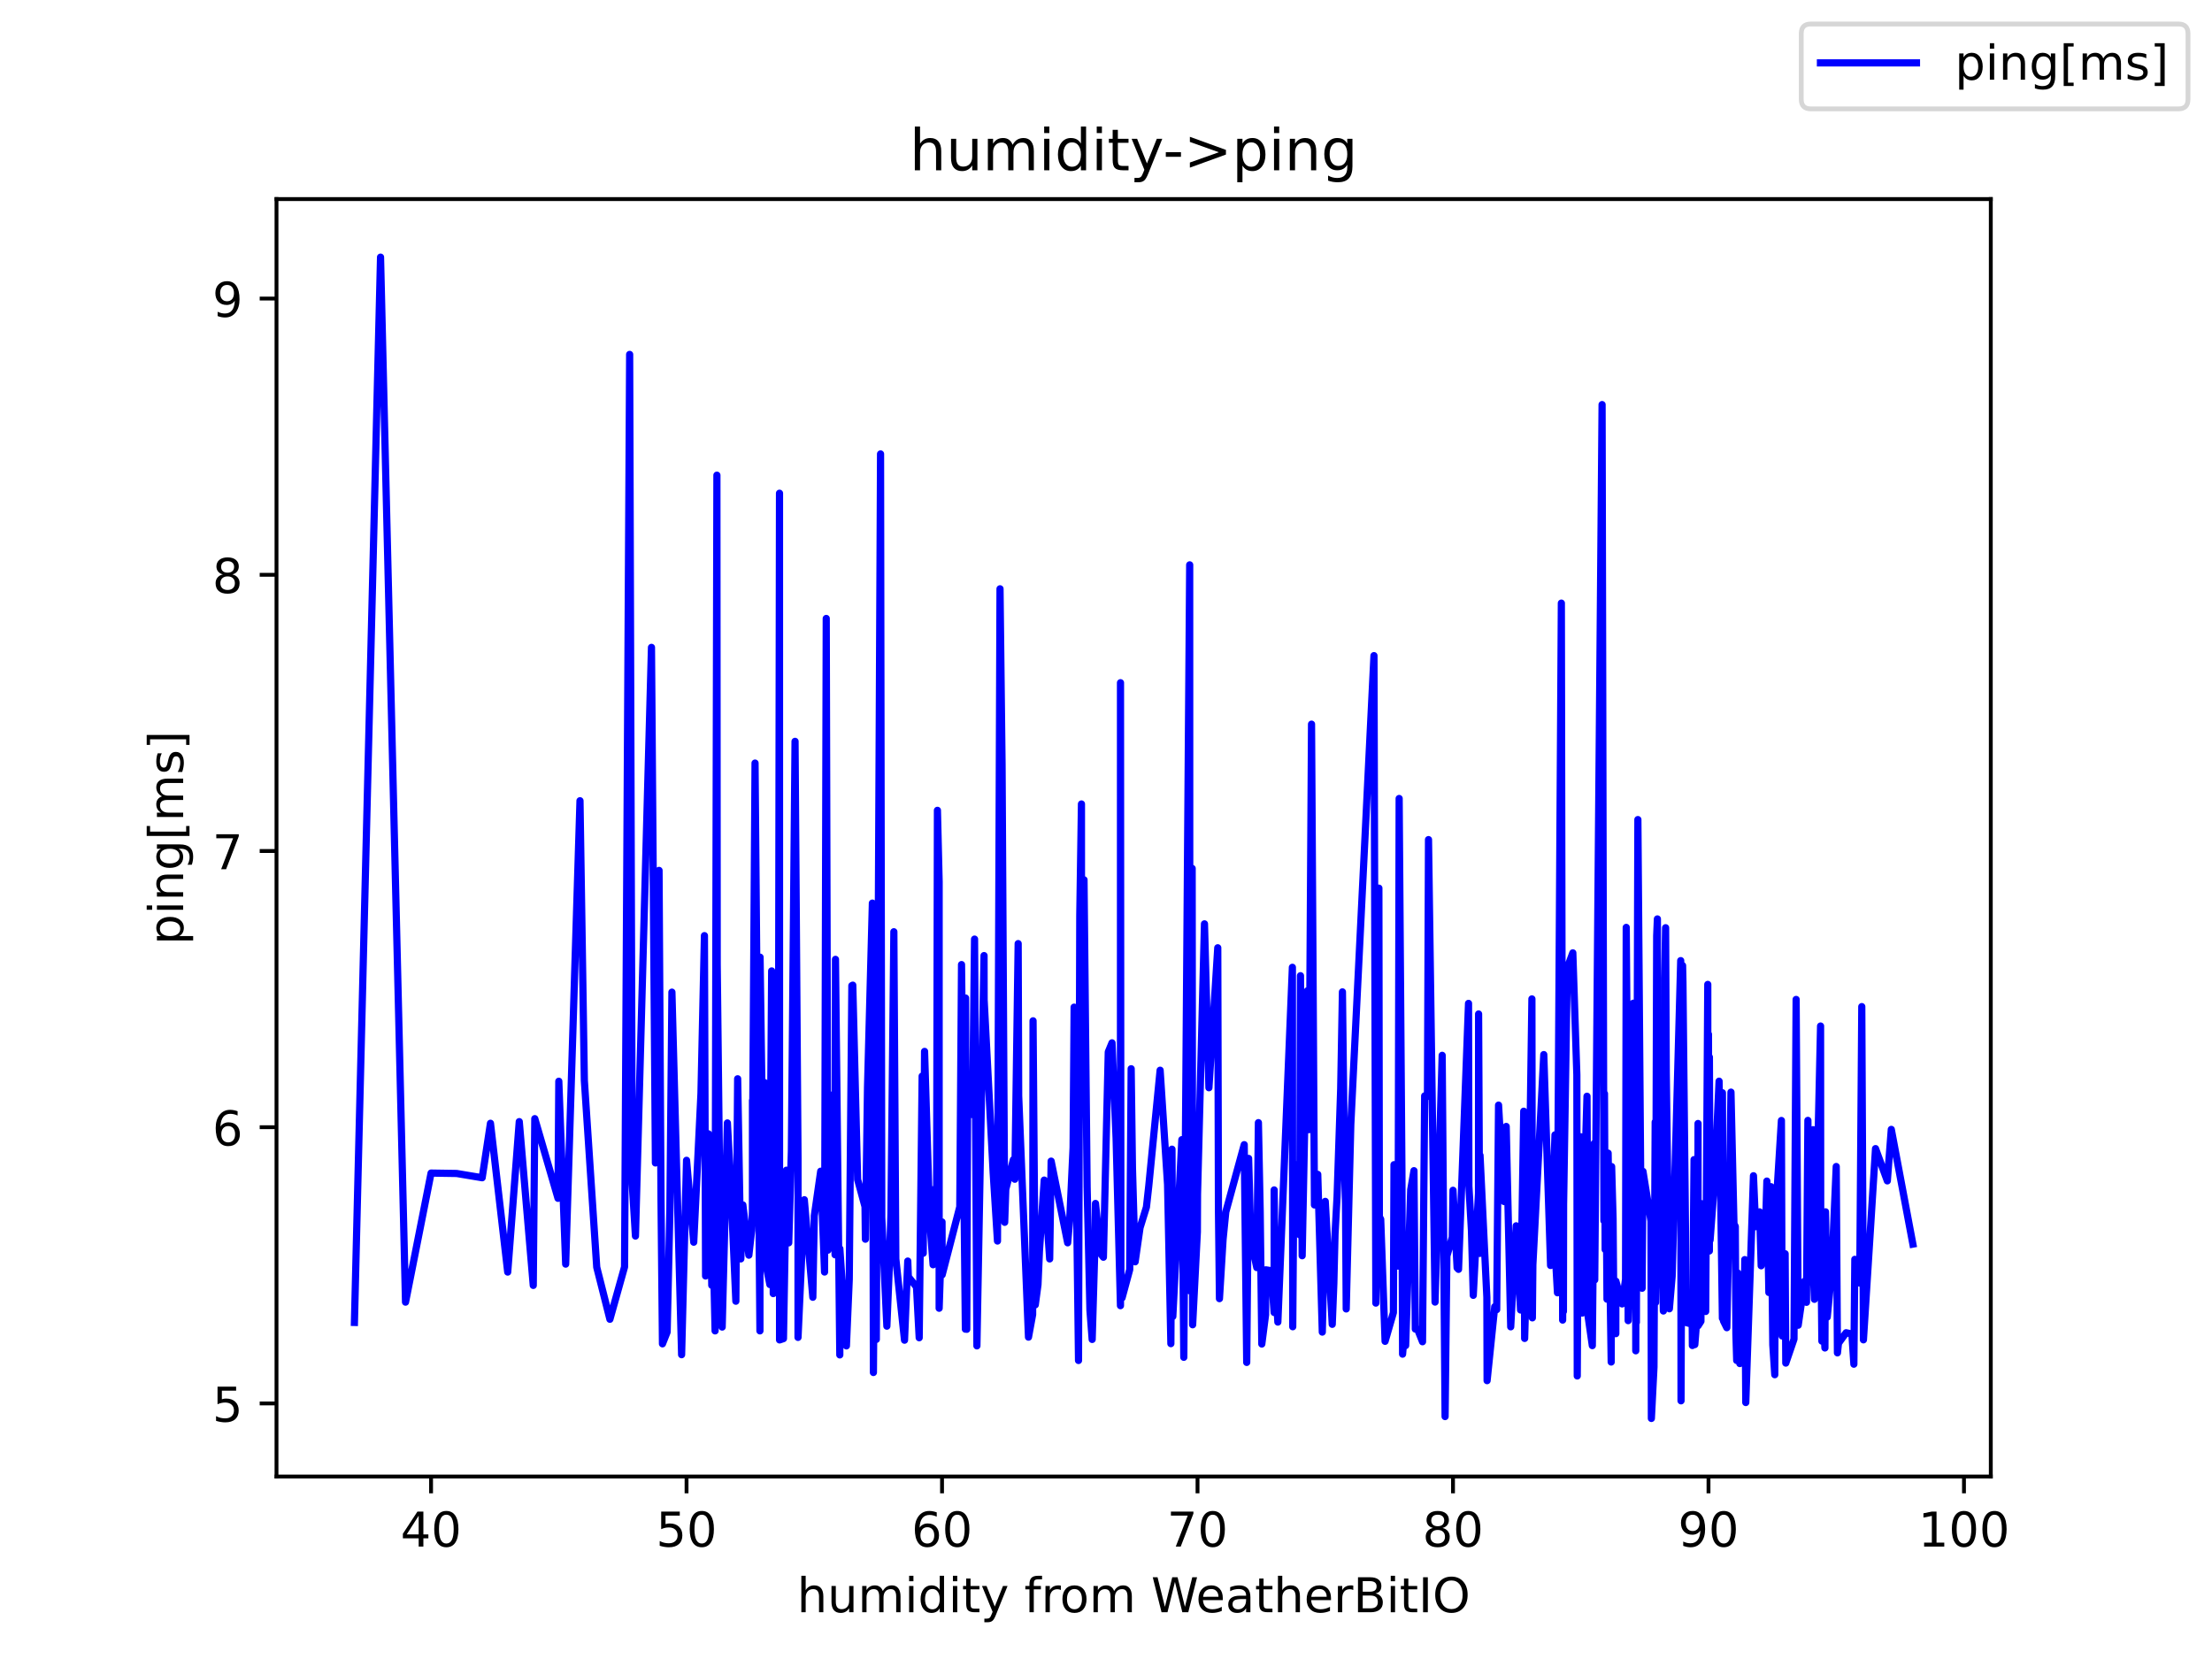 <?xml version="1.0" encoding="utf-8" standalone="no"?>
<!DOCTYPE svg PUBLIC "-//W3C//DTD SVG 1.1//EN"
  "http://www.w3.org/Graphics/SVG/1.1/DTD/svg11.dtd">
<!-- Created with matplotlib (https://matplotlib.org/) -->
<svg height="345.6pt" version="1.1" viewBox="0 0 460.8 345.6" width="460.8pt" xmlns="http://www.w3.org/2000/svg" xmlns:xlink="http://www.w3.org/1999/xlink">
 <defs>
  <style type="text/css">*{stroke-linecap:butt;stroke-linejoin:round;}</style>
 </defs>
 <g id="figure_1">
  <g id="patch_1">
   <path d="M 0 345.6 
L 460.8 345.6 
L 460.8 0 
L 0 0 
z
" style="fill:#ffffff;"/>
  </g>
  <g id="axes_1">
   <g id="patch_2">
    <path d="M 57.6 307.584 
L 414.72 307.584 
L 414.72 41.472 
L 57.6 41.472 
z
" style="fill:#ffffff;"/>
   </g>
   <g id="matplotlib.axis_1">
    <g id="xtick_1">
     <g id="line2d_1">
      <defs>
       <path d="M 0 0 
L 0 3.5 
" id="m3237cd9759" style="stroke:#000000;stroke-width:0.8;"/>
      </defs>
      <g>
       <use style="stroke:#000000;stroke-width:0.8;" x="89.799" xlink:href="#m3237cd9759" y="307.584"/>
      </g>
     </g>
     <g id="text_1">
      <!-- 40 -->
      <g transform="translate(83.437 322.182)scale(0.1 -0.1)">
       <defs>
        <path d="M 37.797 64.312 
L 12.891 25.391 
L 37.797 25.391 
z
M 35.203 72.906 
L 47.609 72.906 
L 47.609 25.391 
L 58.016 25.391 
L 58.016 17.188 
L 47.609 17.188 
L 47.609 0 
L 37.797 0 
L 37.797 17.188 
L 4.891 17.188 
L 4.891 26.703 
z
" id="DejaVuSans-52"/>
        <path d="M 31.781 66.406 
Q 24.172 66.406 20.328 58.906 
Q 16.5 51.422 16.5 36.375 
Q 16.5 21.391 20.328 13.891 
Q 24.172 6.391 31.781 6.391 
Q 39.453 6.391 43.281 13.891 
Q 47.125 21.391 47.125 36.375 
Q 47.125 51.422 43.281 58.906 
Q 39.453 66.406 31.781 66.406 
z
M 31.781 74.219 
Q 44.047 74.219 50.516 64.516 
Q 56.984 54.828 56.984 36.375 
Q 56.984 17.969 50.516 8.266 
Q 44.047 -1.422 31.781 -1.422 
Q 19.531 -1.422 13.062 8.266 
Q 6.594 17.969 6.594 36.375 
Q 6.594 54.828 13.062 64.516 
Q 19.531 74.219 31.781 74.219 
z
" id="DejaVuSans-48"/>
       </defs>
       <use xlink:href="#DejaVuSans-52"/>
       <use x="63.623" xlink:href="#DejaVuSans-48"/>
      </g>
     </g>
    </g>
    <g id="xtick_2">
     <g id="line2d_2">
      <g>
       <use style="stroke:#000000;stroke-width:0.8;" x="143.021" xlink:href="#m3237cd9759" y="307.584"/>
      </g>
     </g>
     <g id="text_2">
      <!-- 50 -->
      <g transform="translate(136.659 322.182)scale(0.1 -0.1)">
       <defs>
        <path d="M 10.797 72.906 
L 49.516 72.906 
L 49.516 64.594 
L 19.828 64.594 
L 19.828 46.734 
Q 21.969 47.469 24.109 47.828 
Q 26.266 48.188 28.422 48.188 
Q 40.625 48.188 47.75 41.5 
Q 54.891 34.812 54.891 23.391 
Q 54.891 11.625 47.562 5.094 
Q 40.234 -1.422 26.906 -1.422 
Q 22.312 -1.422 17.547 -0.641 
Q 12.797 0.141 7.719 1.703 
L 7.719 11.625 
Q 12.109 9.234 16.797 8.062 
Q 21.484 6.891 26.703 6.891 
Q 35.156 6.891 40.078 11.328 
Q 45.016 15.766 45.016 23.391 
Q 45.016 31 40.078 35.438 
Q 35.156 39.891 26.703 39.891 
Q 22.75 39.891 18.812 39.016 
Q 14.891 38.141 10.797 36.281 
z
" id="DejaVuSans-53"/>
       </defs>
       <use xlink:href="#DejaVuSans-53"/>
       <use x="63.623" xlink:href="#DejaVuSans-48"/>
      </g>
     </g>
    </g>
    <g id="xtick_3">
     <g id="line2d_3">
      <g>
       <use style="stroke:#000000;stroke-width:0.8;" x="196.243" xlink:href="#m3237cd9759" y="307.584"/>
      </g>
     </g>
     <g id="text_3">
      <!-- 60 -->
      <g transform="translate(189.881 322.182)scale(0.1 -0.1)">
       <defs>
        <path d="M 33.016 40.375 
Q 26.375 40.375 22.484 35.828 
Q 18.609 31.297 18.609 23.391 
Q 18.609 15.531 22.484 10.953 
Q 26.375 6.391 33.016 6.391 
Q 39.656 6.391 43.531 10.953 
Q 47.406 15.531 47.406 23.391 
Q 47.406 31.297 43.531 35.828 
Q 39.656 40.375 33.016 40.375 
z
M 52.594 71.297 
L 52.594 62.312 
Q 48.875 64.062 45.094 64.984 
Q 41.312 65.922 37.594 65.922 
Q 27.828 65.922 22.672 59.328 
Q 17.531 52.734 16.797 39.406 
Q 19.672 43.656 24.016 45.922 
Q 28.375 48.188 33.594 48.188 
Q 44.578 48.188 50.953 41.516 
Q 57.328 34.859 57.328 23.391 
Q 57.328 12.156 50.688 5.359 
Q 44.047 -1.422 33.016 -1.422 
Q 20.359 -1.422 13.672 8.266 
Q 6.984 17.969 6.984 36.375 
Q 6.984 53.656 15.188 63.938 
Q 23.391 74.219 37.203 74.219 
Q 40.922 74.219 44.703 73.484 
Q 48.484 72.75 52.594 71.297 
z
" id="DejaVuSans-54"/>
       </defs>
       <use xlink:href="#DejaVuSans-54"/>
       <use x="63.623" xlink:href="#DejaVuSans-48"/>
      </g>
     </g>
    </g>
    <g id="xtick_4">
     <g id="line2d_4">
      <g>
       <use style="stroke:#000000;stroke-width:0.8;" x="249.466" xlink:href="#m3237cd9759" y="307.584"/>
      </g>
     </g>
     <g id="text_4">
      <!-- 70 -->
      <g transform="translate(243.103 322.182)scale(0.1 -0.1)">
       <defs>
        <path d="M 8.203 72.906 
L 55.078 72.906 
L 55.078 68.703 
L 28.609 0 
L 18.312 0 
L 43.219 64.594 
L 8.203 64.594 
z
" id="DejaVuSans-55"/>
       </defs>
       <use xlink:href="#DejaVuSans-55"/>
       <use x="63.623" xlink:href="#DejaVuSans-48"/>
      </g>
     </g>
    </g>
    <g id="xtick_5">
     <g id="line2d_5">
      <g>
       <use style="stroke:#000000;stroke-width:0.8;" x="302.688" xlink:href="#m3237cd9759" y="307.584"/>
      </g>
     </g>
     <g id="text_5">
      <!-- 80 -->
      <g transform="translate(296.325 322.182)scale(0.1 -0.1)">
       <defs>
        <path d="M 31.781 34.625 
Q 24.75 34.625 20.719 30.859 
Q 16.703 27.094 16.703 20.516 
Q 16.703 13.922 20.719 10.156 
Q 24.75 6.391 31.781 6.391 
Q 38.812 6.391 42.859 10.172 
Q 46.922 13.969 46.922 20.516 
Q 46.922 27.094 42.891 30.859 
Q 38.875 34.625 31.781 34.625 
z
M 21.922 38.812 
Q 15.578 40.375 12.031 44.719 
Q 8.5 49.078 8.5 55.328 
Q 8.5 64.062 14.719 69.141 
Q 20.953 74.219 31.781 74.219 
Q 42.672 74.219 48.875 69.141 
Q 55.078 64.062 55.078 55.328 
Q 55.078 49.078 51.531 44.719 
Q 48 40.375 41.703 38.812 
Q 48.828 37.156 52.797 32.312 
Q 56.781 27.484 56.781 20.516 
Q 56.781 9.906 50.312 4.234 
Q 43.844 -1.422 31.781 -1.422 
Q 19.734 -1.422 13.25 4.234 
Q 6.781 9.906 6.781 20.516 
Q 6.781 27.484 10.781 32.312 
Q 14.797 37.156 21.922 38.812 
z
M 18.312 54.391 
Q 18.312 48.734 21.844 45.562 
Q 25.391 42.391 31.781 42.391 
Q 38.141 42.391 41.719 45.562 
Q 45.312 48.734 45.312 54.391 
Q 45.312 60.062 41.719 63.234 
Q 38.141 66.406 31.781 66.406 
Q 25.391 66.406 21.844 63.234 
Q 18.312 60.062 18.312 54.391 
z
" id="DejaVuSans-56"/>
       </defs>
       <use xlink:href="#DejaVuSans-56"/>
       <use x="63.623" xlink:href="#DejaVuSans-48"/>
      </g>
     </g>
    </g>
    <g id="xtick_6">
     <g id="line2d_6">
      <g>
       <use style="stroke:#000000;stroke-width:0.8;" x="355.91" xlink:href="#m3237cd9759" y="307.584"/>
      </g>
     </g>
     <g id="text_6">
      <!-- 90 -->
      <g transform="translate(349.547 322.182)scale(0.1 -0.1)">
       <defs>
        <path d="M 10.984 1.516 
L 10.984 10.5 
Q 14.703 8.734 18.5 7.812 
Q 22.312 6.891 25.984 6.891 
Q 35.75 6.891 40.891 13.453 
Q 46.047 20.016 46.781 33.406 
Q 43.953 29.203 39.594 26.953 
Q 35.25 24.703 29.984 24.703 
Q 19.047 24.703 12.672 31.312 
Q 6.297 37.938 6.297 49.422 
Q 6.297 60.641 12.938 67.422 
Q 19.578 74.219 30.609 74.219 
Q 43.266 74.219 49.922 64.516 
Q 56.594 54.828 56.594 36.375 
Q 56.594 19.141 48.406 8.859 
Q 40.234 -1.422 26.422 -1.422 
Q 22.703 -1.422 18.891 -0.688 
Q 15.094 0.047 10.984 1.516 
z
M 30.609 32.422 
Q 37.25 32.422 41.125 36.953 
Q 45.016 41.5 45.016 49.422 
Q 45.016 57.281 41.125 61.844 
Q 37.25 66.406 30.609 66.406 
Q 23.969 66.406 20.094 61.844 
Q 16.219 57.281 16.219 49.422 
Q 16.219 41.5 20.094 36.953 
Q 23.969 32.422 30.609 32.422 
z
" id="DejaVuSans-57"/>
       </defs>
       <use xlink:href="#DejaVuSans-57"/>
       <use x="63.623" xlink:href="#DejaVuSans-48"/>
      </g>
     </g>
    </g>
    <g id="xtick_7">
     <g id="line2d_7">
      <g>
       <use style="stroke:#000000;stroke-width:0.8;" x="409.132" xlink:href="#m3237cd9759" y="307.584"/>
      </g>
     </g>
     <g id="text_7">
      <!-- 100 -->
      <g transform="translate(399.588 322.182)scale(0.1 -0.1)">
       <defs>
        <path d="M 12.406 8.297 
L 28.516 8.297 
L 28.516 63.922 
L 10.984 60.406 
L 10.984 69.391 
L 28.422 72.906 
L 38.281 72.906 
L 38.281 8.297 
L 54.391 8.297 
L 54.391 0 
L 12.406 0 
z
" id="DejaVuSans-49"/>
       </defs>
       <use xlink:href="#DejaVuSans-49"/>
       <use x="63.623" xlink:href="#DejaVuSans-48"/>
       <use x="127.246" xlink:href="#DejaVuSans-48"/>
      </g>
     </g>
    </g>
    <g id="text_8">
     <!-- humidity from WeatherBitIO -->
     <g transform="translate(166.027 335.861)scale(0.1 -0.1)">
      <defs>
       <path d="M 54.891 33.016 
L 54.891 0 
L 45.906 0 
L 45.906 32.719 
Q 45.906 40.484 42.875 44.328 
Q 39.844 48.188 33.797 48.188 
Q 26.516 48.188 22.312 43.547 
Q 18.109 38.922 18.109 30.906 
L 18.109 0 
L 9.078 0 
L 9.078 75.984 
L 18.109 75.984 
L 18.109 46.188 
Q 21.344 51.125 25.703 53.562 
Q 30.078 56 35.797 56 
Q 45.219 56 50.047 50.172 
Q 54.891 44.344 54.891 33.016 
z
" id="DejaVuSans-104"/>
       <path d="M 8.5 21.578 
L 8.5 54.688 
L 17.484 54.688 
L 17.484 21.922 
Q 17.484 14.156 20.5 10.266 
Q 23.531 6.391 29.594 6.391 
Q 36.859 6.391 41.078 11.031 
Q 45.312 15.672 45.312 23.688 
L 45.312 54.688 
L 54.297 54.688 
L 54.297 0 
L 45.312 0 
L 45.312 8.406 
Q 42.047 3.422 37.719 1 
Q 33.406 -1.422 27.688 -1.422 
Q 18.266 -1.422 13.375 4.438 
Q 8.5 10.297 8.5 21.578 
z
M 31.109 56 
z
" id="DejaVuSans-117"/>
       <path d="M 52 44.188 
Q 55.375 50.25 60.062 53.125 
Q 64.75 56 71.094 56 
Q 79.641 56 84.281 50.016 
Q 88.922 44.047 88.922 33.016 
L 88.922 0 
L 79.891 0 
L 79.891 32.719 
Q 79.891 40.578 77.094 44.375 
Q 74.312 48.188 68.609 48.188 
Q 61.625 48.188 57.562 43.547 
Q 53.516 38.922 53.516 30.906 
L 53.516 0 
L 44.484 0 
L 44.484 32.719 
Q 44.484 40.625 41.703 44.406 
Q 38.922 48.188 33.109 48.188 
Q 26.219 48.188 22.156 43.531 
Q 18.109 38.875 18.109 30.906 
L 18.109 0 
L 9.078 0 
L 9.078 54.688 
L 18.109 54.688 
L 18.109 46.188 
Q 21.188 51.219 25.484 53.609 
Q 29.781 56 35.688 56 
Q 41.656 56 45.828 52.969 
Q 50 49.953 52 44.188 
z
" id="DejaVuSans-109"/>
       <path d="M 9.422 54.688 
L 18.406 54.688 
L 18.406 0 
L 9.422 0 
z
M 9.422 75.984 
L 18.406 75.984 
L 18.406 64.594 
L 9.422 64.594 
z
" id="DejaVuSans-105"/>
       <path d="M 45.406 46.391 
L 45.406 75.984 
L 54.391 75.984 
L 54.391 0 
L 45.406 0 
L 45.406 8.203 
Q 42.578 3.328 38.25 0.953 
Q 33.938 -1.422 27.875 -1.422 
Q 17.969 -1.422 11.734 6.484 
Q 5.516 14.406 5.516 27.297 
Q 5.516 40.188 11.734 48.094 
Q 17.969 56 27.875 56 
Q 33.938 56 38.25 53.625 
Q 42.578 51.266 45.406 46.391 
z
M 14.797 27.297 
Q 14.797 17.391 18.875 11.75 
Q 22.953 6.109 30.078 6.109 
Q 37.203 6.109 41.297 11.75 
Q 45.406 17.391 45.406 27.297 
Q 45.406 37.203 41.297 42.844 
Q 37.203 48.484 30.078 48.484 
Q 22.953 48.484 18.875 42.844 
Q 14.797 37.203 14.797 27.297 
z
" id="DejaVuSans-100"/>
       <path d="M 18.312 70.219 
L 18.312 54.688 
L 36.812 54.688 
L 36.812 47.703 
L 18.312 47.703 
L 18.312 18.016 
Q 18.312 11.328 20.141 9.422 
Q 21.969 7.516 27.594 7.516 
L 36.812 7.516 
L 36.812 0 
L 27.594 0 
Q 17.188 0 13.234 3.875 
Q 9.281 7.766 9.281 18.016 
L 9.281 47.703 
L 2.688 47.703 
L 2.688 54.688 
L 9.281 54.688 
L 9.281 70.219 
z
" id="DejaVuSans-116"/>
       <path d="M 32.172 -5.078 
Q 28.375 -14.844 24.75 -17.812 
Q 21.141 -20.797 15.094 -20.797 
L 7.906 -20.797 
L 7.906 -13.281 
L 13.188 -13.281 
Q 16.891 -13.281 18.938 -11.516 
Q 21 -9.766 23.484 -3.219 
L 25.094 0.875 
L 2.984 54.688 
L 12.5 54.688 
L 29.594 11.922 
L 46.688 54.688 
L 56.203 54.688 
z
" id="DejaVuSans-121"/>
       <path id="DejaVuSans-32"/>
       <path d="M 37.109 75.984 
L 37.109 68.5 
L 28.516 68.5 
Q 23.688 68.5 21.797 66.547 
Q 19.922 64.594 19.922 59.516 
L 19.922 54.688 
L 34.719 54.688 
L 34.719 47.703 
L 19.922 47.703 
L 19.922 0 
L 10.891 0 
L 10.891 47.703 
L 2.297 47.703 
L 2.297 54.688 
L 10.891 54.688 
L 10.891 58.5 
Q 10.891 67.625 15.141 71.797 
Q 19.391 75.984 28.609 75.984 
z
" id="DejaVuSans-102"/>
       <path d="M 41.109 46.297 
Q 39.594 47.172 37.812 47.578 
Q 36.031 48 33.891 48 
Q 26.266 48 22.188 43.047 
Q 18.109 38.094 18.109 28.812 
L 18.109 0 
L 9.078 0 
L 9.078 54.688 
L 18.109 54.688 
L 18.109 46.188 
Q 20.953 51.172 25.484 53.578 
Q 30.031 56 36.531 56 
Q 37.453 56 38.578 55.875 
Q 39.703 55.766 41.062 55.516 
z
" id="DejaVuSans-114"/>
       <path d="M 30.609 48.391 
Q 23.391 48.391 19.188 42.75 
Q 14.984 37.109 14.984 27.297 
Q 14.984 17.484 19.156 11.844 
Q 23.344 6.203 30.609 6.203 
Q 37.797 6.203 41.984 11.859 
Q 46.188 17.531 46.188 27.297 
Q 46.188 37.016 41.984 42.703 
Q 37.797 48.391 30.609 48.391 
z
M 30.609 56 
Q 42.328 56 49.016 48.375 
Q 55.719 40.766 55.719 27.297 
Q 55.719 13.875 49.016 6.219 
Q 42.328 -1.422 30.609 -1.422 
Q 18.844 -1.422 12.172 6.219 
Q 5.516 13.875 5.516 27.297 
Q 5.516 40.766 12.172 48.375 
Q 18.844 56 30.609 56 
z
" id="DejaVuSans-111"/>
       <path d="M 3.328 72.906 
L 13.281 72.906 
L 28.609 11.281 
L 43.891 72.906 
L 54.984 72.906 
L 70.312 11.281 
L 85.594 72.906 
L 95.609 72.906 
L 77.297 0 
L 64.891 0 
L 49.516 63.281 
L 33.984 0 
L 21.578 0 
z
" id="DejaVuSans-87"/>
       <path d="M 56.203 29.594 
L 56.203 25.203 
L 14.891 25.203 
Q 15.484 15.922 20.484 11.062 
Q 25.484 6.203 34.422 6.203 
Q 39.594 6.203 44.453 7.469 
Q 49.312 8.734 54.109 11.281 
L 54.109 2.781 
Q 49.266 0.734 44.188 -0.344 
Q 39.109 -1.422 33.891 -1.422 
Q 20.797 -1.422 13.156 6.188 
Q 5.516 13.812 5.516 26.812 
Q 5.516 40.234 12.766 48.109 
Q 20.016 56 32.328 56 
Q 43.359 56 49.781 48.891 
Q 56.203 41.797 56.203 29.594 
z
M 47.219 32.234 
Q 47.125 39.594 43.094 43.984 
Q 39.062 48.391 32.422 48.391 
Q 24.906 48.391 20.391 44.141 
Q 15.875 39.891 15.188 32.172 
z
" id="DejaVuSans-101"/>
       <path d="M 34.281 27.484 
Q 23.391 27.484 19.188 25 
Q 14.984 22.516 14.984 16.5 
Q 14.984 11.719 18.141 8.906 
Q 21.297 6.109 26.703 6.109 
Q 34.188 6.109 38.703 11.406 
Q 43.219 16.703 43.219 25.484 
L 43.219 27.484 
z
M 52.203 31.203 
L 52.203 0 
L 43.219 0 
L 43.219 8.297 
Q 40.141 3.328 35.547 0.953 
Q 30.953 -1.422 24.312 -1.422 
Q 15.922 -1.422 10.953 3.297 
Q 6 8.016 6 15.922 
Q 6 25.141 12.172 29.828 
Q 18.359 34.516 30.609 34.516 
L 43.219 34.516 
L 43.219 35.406 
Q 43.219 41.609 39.141 45 
Q 35.062 48.391 27.688 48.391 
Q 23 48.391 18.547 47.266 
Q 14.109 46.141 10.016 43.891 
L 10.016 52.203 
Q 14.938 54.109 19.578 55.047 
Q 24.219 56 28.609 56 
Q 40.484 56 46.344 49.844 
Q 52.203 43.703 52.203 31.203 
z
" id="DejaVuSans-97"/>
       <path d="M 19.672 34.812 
L 19.672 8.109 
L 35.5 8.109 
Q 43.453 8.109 47.281 11.406 
Q 51.125 14.703 51.125 21.484 
Q 51.125 28.328 47.281 31.562 
Q 43.453 34.812 35.5 34.812 
z
M 19.672 64.797 
L 19.672 42.828 
L 34.281 42.828 
Q 41.5 42.828 45.031 45.531 
Q 48.578 48.25 48.578 53.812 
Q 48.578 59.328 45.031 62.062 
Q 41.5 64.797 34.281 64.797 
z
M 9.812 72.906 
L 35.016 72.906 
Q 46.297 72.906 52.391 68.219 
Q 58.5 63.531 58.5 54.891 
Q 58.5 48.188 55.375 44.234 
Q 52.25 40.281 46.188 39.312 
Q 53.469 37.75 57.5 32.781 
Q 61.531 27.828 61.531 20.406 
Q 61.531 10.641 54.891 5.312 
Q 48.25 0 35.984 0 
L 9.812 0 
z
" id="DejaVuSans-66"/>
       <path d="M 9.812 72.906 
L 19.672 72.906 
L 19.672 0 
L 9.812 0 
z
" id="DejaVuSans-73"/>
       <path d="M 39.406 66.219 
Q 28.656 66.219 22.328 58.203 
Q 16.016 50.203 16.016 36.375 
Q 16.016 22.609 22.328 14.594 
Q 28.656 6.594 39.406 6.594 
Q 50.141 6.594 56.422 14.594 
Q 62.703 22.609 62.703 36.375 
Q 62.703 50.203 56.422 58.203 
Q 50.141 66.219 39.406 66.219 
z
M 39.406 74.219 
Q 54.734 74.219 63.906 63.938 
Q 73.094 53.656 73.094 36.375 
Q 73.094 19.141 63.906 8.859 
Q 54.734 -1.422 39.406 -1.422 
Q 24.031 -1.422 14.812 8.828 
Q 5.609 19.094 5.609 36.375 
Q 5.609 53.656 14.812 63.938 
Q 24.031 74.219 39.406 74.219 
z
" id="DejaVuSans-79"/>
      </defs>
      <use xlink:href="#DejaVuSans-104"/>
      <use x="63.379" xlink:href="#DejaVuSans-117"/>
      <use x="126.758" xlink:href="#DejaVuSans-109"/>
      <use x="224.17" xlink:href="#DejaVuSans-105"/>
      <use x="251.953" xlink:href="#DejaVuSans-100"/>
      <use x="315.43" xlink:href="#DejaVuSans-105"/>
      <use x="343.213" xlink:href="#DejaVuSans-116"/>
      <use x="382.422" xlink:href="#DejaVuSans-121"/>
      <use x="441.602" xlink:href="#DejaVuSans-32"/>
      <use x="473.389" xlink:href="#DejaVuSans-102"/>
      <use x="508.594" xlink:href="#DejaVuSans-114"/>
      <use x="547.457" xlink:href="#DejaVuSans-111"/>
      <use x="608.639" xlink:href="#DejaVuSans-109"/>
      <use x="706.051" xlink:href="#DejaVuSans-32"/>
      <use x="737.838" xlink:href="#DejaVuSans-87"/>
      <use x="830.84" xlink:href="#DejaVuSans-101"/>
      <use x="892.363" xlink:href="#DejaVuSans-97"/>
      <use x="953.643" xlink:href="#DejaVuSans-116"/>
      <use x="992.852" xlink:href="#DejaVuSans-104"/>
      <use x="1056.23" xlink:href="#DejaVuSans-101"/>
      <use x="1117.754" xlink:href="#DejaVuSans-114"/>
      <use x="1158.867" xlink:href="#DejaVuSans-66"/>
      <use x="1227.471" xlink:href="#DejaVuSans-105"/>
      <use x="1255.254" xlink:href="#DejaVuSans-116"/>
      <use x="1294.463" xlink:href="#DejaVuSans-73"/>
      <use x="1323.955" xlink:href="#DejaVuSans-79"/>
     </g>
    </g>
   </g>
   <g id="matplotlib.axis_2">
    <g id="ytick_1">
     <g id="line2d_8">
      <defs>
       <path d="M 0 0 
L -3.5 0 
" id="ma60d027314" style="stroke:#000000;stroke-width:0.8;"/>
      </defs>
      <g>
       <use style="stroke:#000000;stroke-width:0.8;" x="57.6" xlink:href="#ma60d027314" y="292.362"/>
      </g>
     </g>
     <g id="text_9">
      <!-- 5 -->
      <g transform="translate(44.237 296.161)scale(0.1 -0.1)">
       <use xlink:href="#DejaVuSans-53"/>
      </g>
     </g>
    </g>
    <g id="ytick_2">
     <g id="line2d_9">
      <g>
       <use style="stroke:#000000;stroke-width:0.8;" x="57.6" xlink:href="#ma60d027314" y="234.821"/>
      </g>
     </g>
     <g id="text_10">
      <!-- 6 -->
      <g transform="translate(44.237 238.62)scale(0.1 -0.1)">
       <use xlink:href="#DejaVuSans-54"/>
      </g>
     </g>
    </g>
    <g id="ytick_3">
     <g id="line2d_10">
      <g>
       <use style="stroke:#000000;stroke-width:0.8;" x="57.6" xlink:href="#ma60d027314" y="177.28"/>
      </g>
     </g>
     <g id="text_11">
      <!-- 7 -->
      <g transform="translate(44.237 181.08)scale(0.1 -0.1)">
       <use xlink:href="#DejaVuSans-55"/>
      </g>
     </g>
    </g>
    <g id="ytick_4">
     <g id="line2d_11">
      <g>
       <use style="stroke:#000000;stroke-width:0.8;" x="57.6" xlink:href="#ma60d027314" y="119.74"/>
      </g>
     </g>
     <g id="text_12">
      <!-- 8 -->
      <g transform="translate(44.237 123.539)scale(0.1 -0.1)">
       <use xlink:href="#DejaVuSans-56"/>
      </g>
     </g>
    </g>
    <g id="ytick_5">
     <g id="line2d_12">
      <g>
       <use style="stroke:#000000;stroke-width:0.8;" x="57.6" xlink:href="#ma60d027314" y="62.199"/>
      </g>
     </g>
     <g id="text_13">
      <!-- 9 -->
      <g transform="translate(44.237 65.998)scale(0.1 -0.1)">
       <use xlink:href="#DejaVuSans-57"/>
      </g>
     </g>
    </g>
    <g id="text_14">
     <!-- ping[ms] -->
     <g transform="translate(38.158 196.811)rotate(-90)scale(0.1 -0.1)">
      <defs>
       <path d="M 18.109 8.203 
L 18.109 -20.797 
L 9.078 -20.797 
L 9.078 54.688 
L 18.109 54.688 
L 18.109 46.391 
Q 20.953 51.266 25.266 53.625 
Q 29.594 56 35.594 56 
Q 45.562 56 51.781 48.094 
Q 58.016 40.188 58.016 27.297 
Q 58.016 14.406 51.781 6.484 
Q 45.562 -1.422 35.594 -1.422 
Q 29.594 -1.422 25.266 0.953 
Q 20.953 3.328 18.109 8.203 
z
M 48.688 27.297 
Q 48.688 37.203 44.609 42.844 
Q 40.531 48.484 33.406 48.484 
Q 26.266 48.484 22.188 42.844 
Q 18.109 37.203 18.109 27.297 
Q 18.109 17.391 22.188 11.75 
Q 26.266 6.109 33.406 6.109 
Q 40.531 6.109 44.609 11.75 
Q 48.688 17.391 48.688 27.297 
z
" id="DejaVuSans-112"/>
       <path d="M 54.891 33.016 
L 54.891 0 
L 45.906 0 
L 45.906 32.719 
Q 45.906 40.484 42.875 44.328 
Q 39.844 48.188 33.797 48.188 
Q 26.516 48.188 22.312 43.547 
Q 18.109 38.922 18.109 30.906 
L 18.109 0 
L 9.078 0 
L 9.078 54.688 
L 18.109 54.688 
L 18.109 46.188 
Q 21.344 51.125 25.703 53.562 
Q 30.078 56 35.797 56 
Q 45.219 56 50.047 50.172 
Q 54.891 44.344 54.891 33.016 
z
" id="DejaVuSans-110"/>
       <path d="M 45.406 27.984 
Q 45.406 37.75 41.375 43.109 
Q 37.359 48.484 30.078 48.484 
Q 22.859 48.484 18.828 43.109 
Q 14.797 37.75 14.797 27.984 
Q 14.797 18.266 18.828 12.891 
Q 22.859 7.516 30.078 7.516 
Q 37.359 7.516 41.375 12.891 
Q 45.406 18.266 45.406 27.984 
z
M 54.391 6.781 
Q 54.391 -7.172 48.188 -13.984 
Q 42 -20.797 29.203 -20.797 
Q 24.469 -20.797 20.266 -20.094 
Q 16.062 -19.391 12.109 -17.922 
L 12.109 -9.188 
Q 16.062 -11.328 19.922 -12.344 
Q 23.781 -13.375 27.781 -13.375 
Q 36.625 -13.375 41.016 -8.766 
Q 45.406 -4.156 45.406 5.172 
L 45.406 9.625 
Q 42.625 4.781 38.281 2.391 
Q 33.938 0 27.875 0 
Q 17.828 0 11.672 7.656 
Q 5.516 15.328 5.516 27.984 
Q 5.516 40.672 11.672 48.328 
Q 17.828 56 27.875 56 
Q 33.938 56 38.281 53.609 
Q 42.625 51.219 45.406 46.391 
L 45.406 54.688 
L 54.391 54.688 
z
" id="DejaVuSans-103"/>
       <path d="M 8.594 75.984 
L 29.297 75.984 
L 29.297 69 
L 17.578 69 
L 17.578 -6.203 
L 29.297 -6.203 
L 29.297 -13.188 
L 8.594 -13.188 
z
" id="DejaVuSans-91"/>
       <path d="M 44.281 53.078 
L 44.281 44.578 
Q 40.484 46.531 36.375 47.5 
Q 32.281 48.484 27.875 48.484 
Q 21.188 48.484 17.844 46.438 
Q 14.5 44.391 14.5 40.281 
Q 14.5 37.156 16.891 35.375 
Q 19.281 33.594 26.516 31.984 
L 29.594 31.297 
Q 39.156 29.25 43.188 25.516 
Q 47.219 21.781 47.219 15.094 
Q 47.219 7.469 41.188 3.016 
Q 35.156 -1.422 24.609 -1.422 
Q 20.219 -1.422 15.453 -0.562 
Q 10.688 0.297 5.422 2 
L 5.422 11.281 
Q 10.406 8.688 15.234 7.391 
Q 20.062 6.109 24.812 6.109 
Q 31.156 6.109 34.562 8.281 
Q 37.984 10.453 37.984 14.406 
Q 37.984 18.062 35.516 20.016 
Q 33.062 21.969 24.703 23.781 
L 21.578 24.516 
Q 13.234 26.266 9.516 29.906 
Q 5.812 33.547 5.812 39.891 
Q 5.812 47.609 11.281 51.797 
Q 16.75 56 26.812 56 
Q 31.781 56 36.172 55.266 
Q 40.578 54.547 44.281 53.078 
z
" id="DejaVuSans-115"/>
       <path d="M 30.422 75.984 
L 30.422 -13.188 
L 9.719 -13.188 
L 9.719 -6.203 
L 21.391 -6.203 
L 21.391 69 
L 9.719 69 
L 9.719 75.984 
z
" id="DejaVuSans-93"/>
      </defs>
      <use xlink:href="#DejaVuSans-112"/>
      <use x="63.477" xlink:href="#DejaVuSans-105"/>
      <use x="91.26" xlink:href="#DejaVuSans-110"/>
      <use x="154.639" xlink:href="#DejaVuSans-103"/>
      <use x="218.115" xlink:href="#DejaVuSans-91"/>
      <use x="257.129" xlink:href="#DejaVuSans-109"/>
      <use x="354.541" xlink:href="#DejaVuSans-115"/>
      <use x="406.641" xlink:href="#DejaVuSans-93"/>
     </g>
    </g>
   </g>
   <g id="line2d_13">
    <path clip-path="url(#pcf747fbd56)" d="M 73.833 275.489 
L 79.273 53.568 
L 84.477 271.259 
L 89.799 244.373 
L 95.122 244.456 
L 100.444 245.346 
L 102.173 233.998 
L 105.766 264.994 
L 108.171 233.656 
L 111.088 267.776 
L 111.407 233.037 
L 116.243 249.632 
L 116.41 225.245 
L 117.841 263.339 
L 120.822 166.808 
L 121.733 225.107 
L 124.312 263.985 
L 127.055 274.828 
L 130.107 263.917 
L 131.168 73.831 
L 131.709 246.646 
L 132.377 257.494 
L 135.714 134.862 
L 136.534 242.265 
L 137.292 181.321 
L 137.699 249.725 
L 138.003 279.944 
L 138.979 277.49 
L 139.545 252.607 
L 139.973 206.684 
L 141.992 282.209 
L 143.021 241.713 
L 144.518 258.772 
L 146.023 227.792 
L 146.746 194.909 
L 146.985 265.812 
L 147.598 236.202 
L 147.871 243.59 
L 148.276 267.756 
L 148.344 250.07 
L 148.968 277.248 
L 148.989 256.968 
L 149.345 98.987 
L 149.409 200.915 
L 150.232 274.538 
L 150.444 276.452 
L 151.529 233.929 
L 152.168 245.561 
L 153.292 271.067 
L 153.666 224.727 
L 154.326 262.251 
L 154.75 251.008 
L 156.001 261.476 
L 156.578 256.341 
L 156.743 252.349 
L 156.755 229.244 
L 156.779 236.388 
L 157.29 158.963 
L 158.308 277.248 
L 158.337 199.397 
L 158.988 245.958 
L 159.286 225.521 
L 159.454 262.901 
L 160.38 267.593 
L 160.391 250.538 
L 160.752 202.265 
L 160.91 213.689 
L 161.082 269.481 
L 162.136 248.832 
L 162.385 102.748 
L 162.395 279.131 
L 163.21 278.861 
L 163.826 243.777 
L 164.31 258.906 
L 164.86 239.723 
L 165.623 154.437 
L 166.241 241.309 
L 166.242 278.605 
L 167.552 249.925 
L 169.328 270.243 
L 169.632 253.292 
L 170.967 243.984 
L 171.769 264.986 
L 172.121 128.836 
L 172.472 260.432 
L 173.372 234.701 
L 173.49 228.077 
L 173.961 261.395 
L 174.045 199.851 
L 174.946 282.254 
L 174.955 260.124 
L 176.323 280.374 
L 176.916 266.497 
L 177.458 205.322 
L 177.649 205.226 
L 178.66 245.719 
L 180.201 251.374 
L 180.277 258.147 
L 180.719 226.51 
L 181.731 188.135 
L 181.947 285.917 
L 182.1 265.889 
L 182.131 233.405 
L 182.141 269.753 
L 182.152 267.631 
L 182.552 279.024 
L 183.434 94.563 
L 183.688 253.637 
L 184.75 276.265 
L 185.223 264.896 
L 185.599 252.847 
L 186.208 194.101 
L 186.618 262.239 
L 188.428 279.185 
L 189.104 262.703 
L 189.223 265.97 
L 190.921 268.091 
L 191.485 278.678 
L 192.099 224.176 
L 192.324 261.08 
L 192.604 219.026 
L 193.688 254.38 
L 194.379 263.471 
L 194.49 247.815 
L 195.107 252.131 
L 195.284 168.806 
L 195.639 183.672 
L 195.642 272.534 
L 196.243 254.547 
L 196.271 265.565 
L 199.94 251.402 
L 200.304 200.939 
L 201.106 276.89 
L 201.147 207.905 
L 201.394 276.917 
L 201.566 231.008 
L 202.601 232.2 
L 203.017 195.631 
L 203.508 280.367 
L 204.995 199.066 
L 205.013 208.266 
L 206.888 244.183 
L 207.793 258.528 
L 208.322 122.659 
L 208.749 159.319 
L 209.294 254.631 
L 209.524 247.747 
L 211.104 241.582 
L 211.406 245.659 
L 212.104 196.571 
L 212.21 228.274 
L 214.254 278.552 
L 215.117 273.843 
L 215.205 212.655 
L 215.668 271.825 
L 216.231 267.603 
L 216.533 260.652 
L 217.532 245.834 
L 218.667 262.258 
L 218.972 241.883 
L 222.414 258.902 
L 222.854 253.842 
L 223.543 239.05 
L 223.76 209.809 
L 224.675 283.414 
L 224.937 190.721 
L 225.287 167.483 
L 225.296 226.708 
L 225.822 183.28 
L 226.467 247.226 
L 227.055 272.946 
L 227.52 279.031 
L 228.177 256.597 
L 228.213 250.702 
L 228.762 256.016 
L 228.887 260.645 
L 229.859 261.903 
L 230.874 219.139 
L 231.653 217.242 
L 232.502 237.074 
L 233.413 271.997 
L 233.419 142.224 
L 233.499 265.218 
L 233.745 270.375 
L 235.339 264.483 
L 235.643 222.637 
L 235.91 243.238 
L 236.47 262.857 
L 237.489 255.766 
L 238.821 251.457 
L 239.31 247.051 
L 241.676 222.947 
L 243.224 246.748 
L 243.914 279.907 
L 244.143 239.397 
L 244.321 274.247 
L 246.202 237.41 
L 246.609 282.752 
L 247.835 117.668 
L 247.862 268.899 
L 248.349 180.9 
L 248.448 275.975 
L 249.433 256.629 
L 249.466 248.804 
L 250.914 192.457 
L 251.84 226.597 
L 253.683 197.439 
L 253.823 251.816 
L 254.035 270.533 
L 254.788 258.182 
L 255.355 252.477 
L 259.192 238.454 
L 259.713 283.817 
L 260.11 241.315 
L 260.582 258.336 
L 261.812 264.064 
L 262.149 233.867 
L 262.518 252.246 
L 262.857 279.986 
L 263.647 273.847 
L 263.686 264.528 
L 264.77 264.698 
L 265.425 273.42 
L 265.432 247.883 
L 265.595 264.644 
L 266.2 275.413 
L 269.227 201.505 
L 269.3 276.385 
L 269.562 242.451 
L 270.754 257.241 
L 270.912 203.257 
L 271.265 261.593 
L 272.349 206.406 
L 272.685 235.329 
L 273.216 150.855 
L 273.825 251.014 
L 274.514 244.643 
L 275.458 277.5 
L 276.077 250.269 
L 277.53 275.884 
L 277.867 267.3 
L 278.113 257.022 
L 278.536 249.288 
L 279.288 226.865 
L 279.654 206.626 
L 280.088 243.546 
L 280.298 250.843 
L 280.443 272.677 
L 281.399 234.233 
L 286.223 136.58 
L 286.613 271.458 
L 286.754 245.838 
L 287.246 185.017 
L 287.346 253.49 
L 287.626 253.982 
L 288.538 279.421 
L 290.27 273.431 
L 290.397 242.62 
L 291.244 263.748 
L 291.469 166.339 
L 292.043 243.587 
L 292.183 282.096 
L 292.551 277.721 
L 292.824 280.307 
L 293.875 247.854 
L 294.554 243.873 
L 294.834 276.869 
L 295.299 276.883 
L 296.336 279.511 
L 296.784 228.288 
L 297.365 228.411 
L 297.584 174.907 
L 298.95 271.244 
L 300.431 219.845 
L 301.04 295.095 
L 301.412 261.635 
L 302.537 257.741 
L 302.688 247.959 
L 303.543 264.119 
L 303.839 264.426 
L 305.92 209.022 
L 305.997 247.082 
L 306.525 256.255 
L 306.909 269.844 
L 307.996 248.588 
L 308.019 211.229 
L 308.254 261.107 
L 308.317 240.685 
L 309.741 270.255 
L 309.789 287.615 
L 311.379 272.212 
L 311.554 272.075 
L 311.787 272.821 
L 312.176 230.218 
L 313.332 250.308 
L 313.769 234.658 
L 314.71 276.404 
L 315.848 255.358 
L 316.758 272.894 
L 317.422 231.489 
L 317.611 278.82 
L 318.654 241.168 
L 319.125 208.09 
L 319.219 274.533 
L 319.325 263.476 
L 321.599 219.688 
L 323.014 263.624 
L 323.931 236.408 
L 323.976 261.014 
L 324.45 269.309 
L 324.553 239.607 
L 325.259 125.641 
L 325.527 274.998 
L 325.585 262.632 
L 325.689 273.196 
L 325.728 250.844 
L 326.502 201.586 
L 327.648 198.496 
L 328.487 223.909 
L 328.571 286.636 
L 328.767 250.251 
L 328.992 255.762 
L 329.299 236.807 
L 329.613 273.534 
L 329.618 264.633 
L 329.923 251.249 
L 330.6 228.366 
L 330.827 274.212 
L 331.709 280.32 
L 332.113 238.181 
L 332.212 266.622 
L 333.744 84.283 
L 334.124 254.291 
L 334.239 246.578 
L 334.241 227.82 
L 334.383 260.303 
L 334.621 249.946 
L 334.765 270.644 
L 334.942 267.998 
L 335.004 240.215 
L 335.641 283.736 
L 335.734 243.021 
L 336.033 253.814 
L 336.149 268.012 
L 336.605 277.827 
L 336.62 266.892 
L 337.923 271.635 
L 338.629 266.521 
L 338.774 193.194 
L 339.096 234.465 
L 339.176 275.114 
L 339.521 263.084 
L 339.943 237.219 
L 340.246 208.985 
L 340.31 261.271 
L 340.701 236.068 
L 340.761 281.394 
L 340.831 233.143 
L 340.885 275.473 
L 341.2 170.732 
L 341.798 246.655 
L 342.082 268.367 
L 342.262 244.018 
L 343.929 254.39 
L 344.012 295.488 
L 344.554 284.813 
L 344.805 233.742 
L 344.88 271.354 
L 345.118 194.912 
L 345.265 191.43 
L 345.299 222.345 
L 346.511 273.105 
L 346.535 269.7 
L 346.779 263.764 
L 346.789 203.8 
L 346.977 193.262 
L 347.114 223.509 
L 347.76 272.644 
L 348.338 265.869 
L 350.123 200.114 
L 350.189 291.815 
L 350.513 201.138 
L 350.587 204.559 
L 351.124 256.567 
L 351.172 275.483 
L 352.027 275.726 
L 352.505 273.879 
L 352.552 280.297 
L 352.903 241.565 
L 353.062 280.105 
L 353.305 277.085 
L 353.709 253.154 
L 353.732 234.044 
L 353.741 276.174 
L 354.335 275.246 
L 354.38 250.726 
L 355.021 271.81 
L 355.324 273.201 
L 355.762 205.072 
L 355.777 250.609 
L 355.91 215.465 
L 355.942 257.559 
L 356.091 260.599 
L 356.099 220.215 
L 356.242 258.336 
L 357.217 245.375 
L 358.115 225.231 
L 358.807 274.626 
L 358.811 227.643 
L 359.028 275.174 
L 359.73 276.585 
L 360.228 252.548 
L 360.593 227.513 
L 361.232 255.614 
L 361.274 255.056 
L 361.493 255.501 
L 361.621 277.842 
L 361.786 283.411 
L 362.019 265.189 
L 362.438 284.055 
L 363.101 283.289 
L 363.33 277.223 
L 363.464 262.4 
L 363.678 292.17 
L 365.278 244.929 
L 365.727 255.54 
L 366.554 252.452 
L 366.886 263.687 
L 367.343 258.151 
L 367.692 259.072 
L 368.071 246.041 
L 368.486 269.249 
L 368.931 247.208 
L 369.307 280.176 
L 369.718 286.377 
L 369.829 253.991 
L 371.101 233.417 
L 371.25 278.304 
L 371.876 261.177 
L 372.012 283.955 
L 373.721 278.959 
L 374.167 208.199 
L 374.599 276.072 
L 375.923 266.907 
L 376.323 271.297 
L 376.617 233.397 
L 376.963 266.848 
L 376.985 243.536 
L 377.198 236.853 
L 377.704 267.346 
L 377.716 235.332 
L 377.781 265.888 
L 377.981 270.669 
L 379.257 213.739 
L 379.288 256.577 
L 379.531 279.381 
L 379.675 278.233 
L 379.81 274.24 
L 380.164 280.806 
L 380.29 252.444 
L 380.647 274.38 
L 381.576 264.796 
L 382.521 243.006 
L 382.772 281.826 
L 382.988 279.827 
L 384.576 277.635 
L 385.784 277.9 
L 386.195 284.186 
L 386.394 262.343 
L 387.412 267.287 
L 387.843 209.695 
L 388.186 279.113 
L 390.706 239.275 
L 393.165 246 
L 393.992 235.271 
L 398.487 259.173 
L 398.487 259.173 
" style="fill:none;stroke:#0000ff;stroke-linecap:square;stroke-width:1.5;"/>
   </g>
   <g id="patch_3">
    <path d="M 57.6 307.584 
L 57.6 41.472 
" style="fill:none;stroke:#000000;stroke-linecap:square;stroke-linejoin:miter;stroke-width:0.8;"/>
   </g>
   <g id="patch_4">
    <path d="M 414.72 307.584 
L 414.72 41.472 
" style="fill:none;stroke:#000000;stroke-linecap:square;stroke-linejoin:miter;stroke-width:0.8;"/>
   </g>
   <g id="patch_5">
    <path d="M 57.6 307.584 
L 414.72 307.584 
" style="fill:none;stroke:#000000;stroke-linecap:square;stroke-linejoin:miter;stroke-width:0.8;"/>
   </g>
   <g id="patch_6">
    <path d="M 57.6 41.472 
L 414.72 41.472 
" style="fill:none;stroke:#000000;stroke-linecap:square;stroke-linejoin:miter;stroke-width:0.8;"/>
   </g>
   <g id="text_15">
    <!-- humidity-&gt;ping -->
    <g transform="translate(189.489 35.472)scale(0.12 -0.12)">
     <defs>
      <path d="M 4.891 31.391 
L 31.203 31.391 
L 31.203 23.391 
L 4.891 23.391 
z
" id="DejaVuSans-45"/>
      <path d="M 10.594 49.219 
L 10.594 58.109 
L 73.188 35.406 
L 73.188 27.297 
L 10.594 4.594 
L 10.594 13.484 
L 60.891 31.297 
z
" id="DejaVuSans-62"/>
     </defs>
     <use xlink:href="#DejaVuSans-104"/>
     <use x="63.379" xlink:href="#DejaVuSans-117"/>
     <use x="126.758" xlink:href="#DejaVuSans-109"/>
     <use x="224.17" xlink:href="#DejaVuSans-105"/>
     <use x="251.953" xlink:href="#DejaVuSans-100"/>
     <use x="315.43" xlink:href="#DejaVuSans-105"/>
     <use x="343.213" xlink:href="#DejaVuSans-116"/>
     <use x="382.422" xlink:href="#DejaVuSans-121"/>
     <use x="439.852" xlink:href="#DejaVuSans-45"/>
     <use x="475.936" xlink:href="#DejaVuSans-62"/>
     <use x="559.725" xlink:href="#DejaVuSans-112"/>
     <use x="623.201" xlink:href="#DejaVuSans-105"/>
     <use x="650.984" xlink:href="#DejaVuSans-110"/>
     <use x="714.363" xlink:href="#DejaVuSans-103"/>
    </g>
   </g>
  </g>
  <g id="legend_1">
   <g id="patch_7">
    <path d="M 377.234 22.678 
L 453.8 22.678 
Q 455.8 22.678 455.8 20.678 
L 455.8 7 
Q 455.8 5 453.8 5 
L 377.234 5 
Q 375.234 5 375.234 7 
L 375.234 20.678 
Q 375.234 22.678 377.234 22.678 
z
" style="fill:#ffffff;opacity:0.8;stroke:#cccccc;stroke-linejoin:miter;"/>
   </g>
   <g id="line2d_14">
    <path d="M 379.234 13.098 
L 399.234 13.098 
" style="fill:none;stroke:#0000ff;stroke-linecap:square;stroke-width:1.5;"/>
   </g>
   <g id="line2d_15"/>
   <g id="text_16">
    <!-- ping[ms] -->
    <g transform="translate(407.234 16.598)scale(0.1 -0.1)">
     <use xlink:href="#DejaVuSans-112"/>
     <use x="63.477" xlink:href="#DejaVuSans-105"/>
     <use x="91.26" xlink:href="#DejaVuSans-110"/>
     <use x="154.639" xlink:href="#DejaVuSans-103"/>
     <use x="218.115" xlink:href="#DejaVuSans-91"/>
     <use x="257.129" xlink:href="#DejaVuSans-109"/>
     <use x="354.541" xlink:href="#DejaVuSans-115"/>
     <use x="406.641" xlink:href="#DejaVuSans-93"/>
    </g>
   </g>
  </g>
 </g>
 <defs>
  <clipPath id="pcf747fbd56">
   <rect height="266.112" width="357.12" x="57.6" y="41.472"/>
  </clipPath>
 </defs>
</svg>
